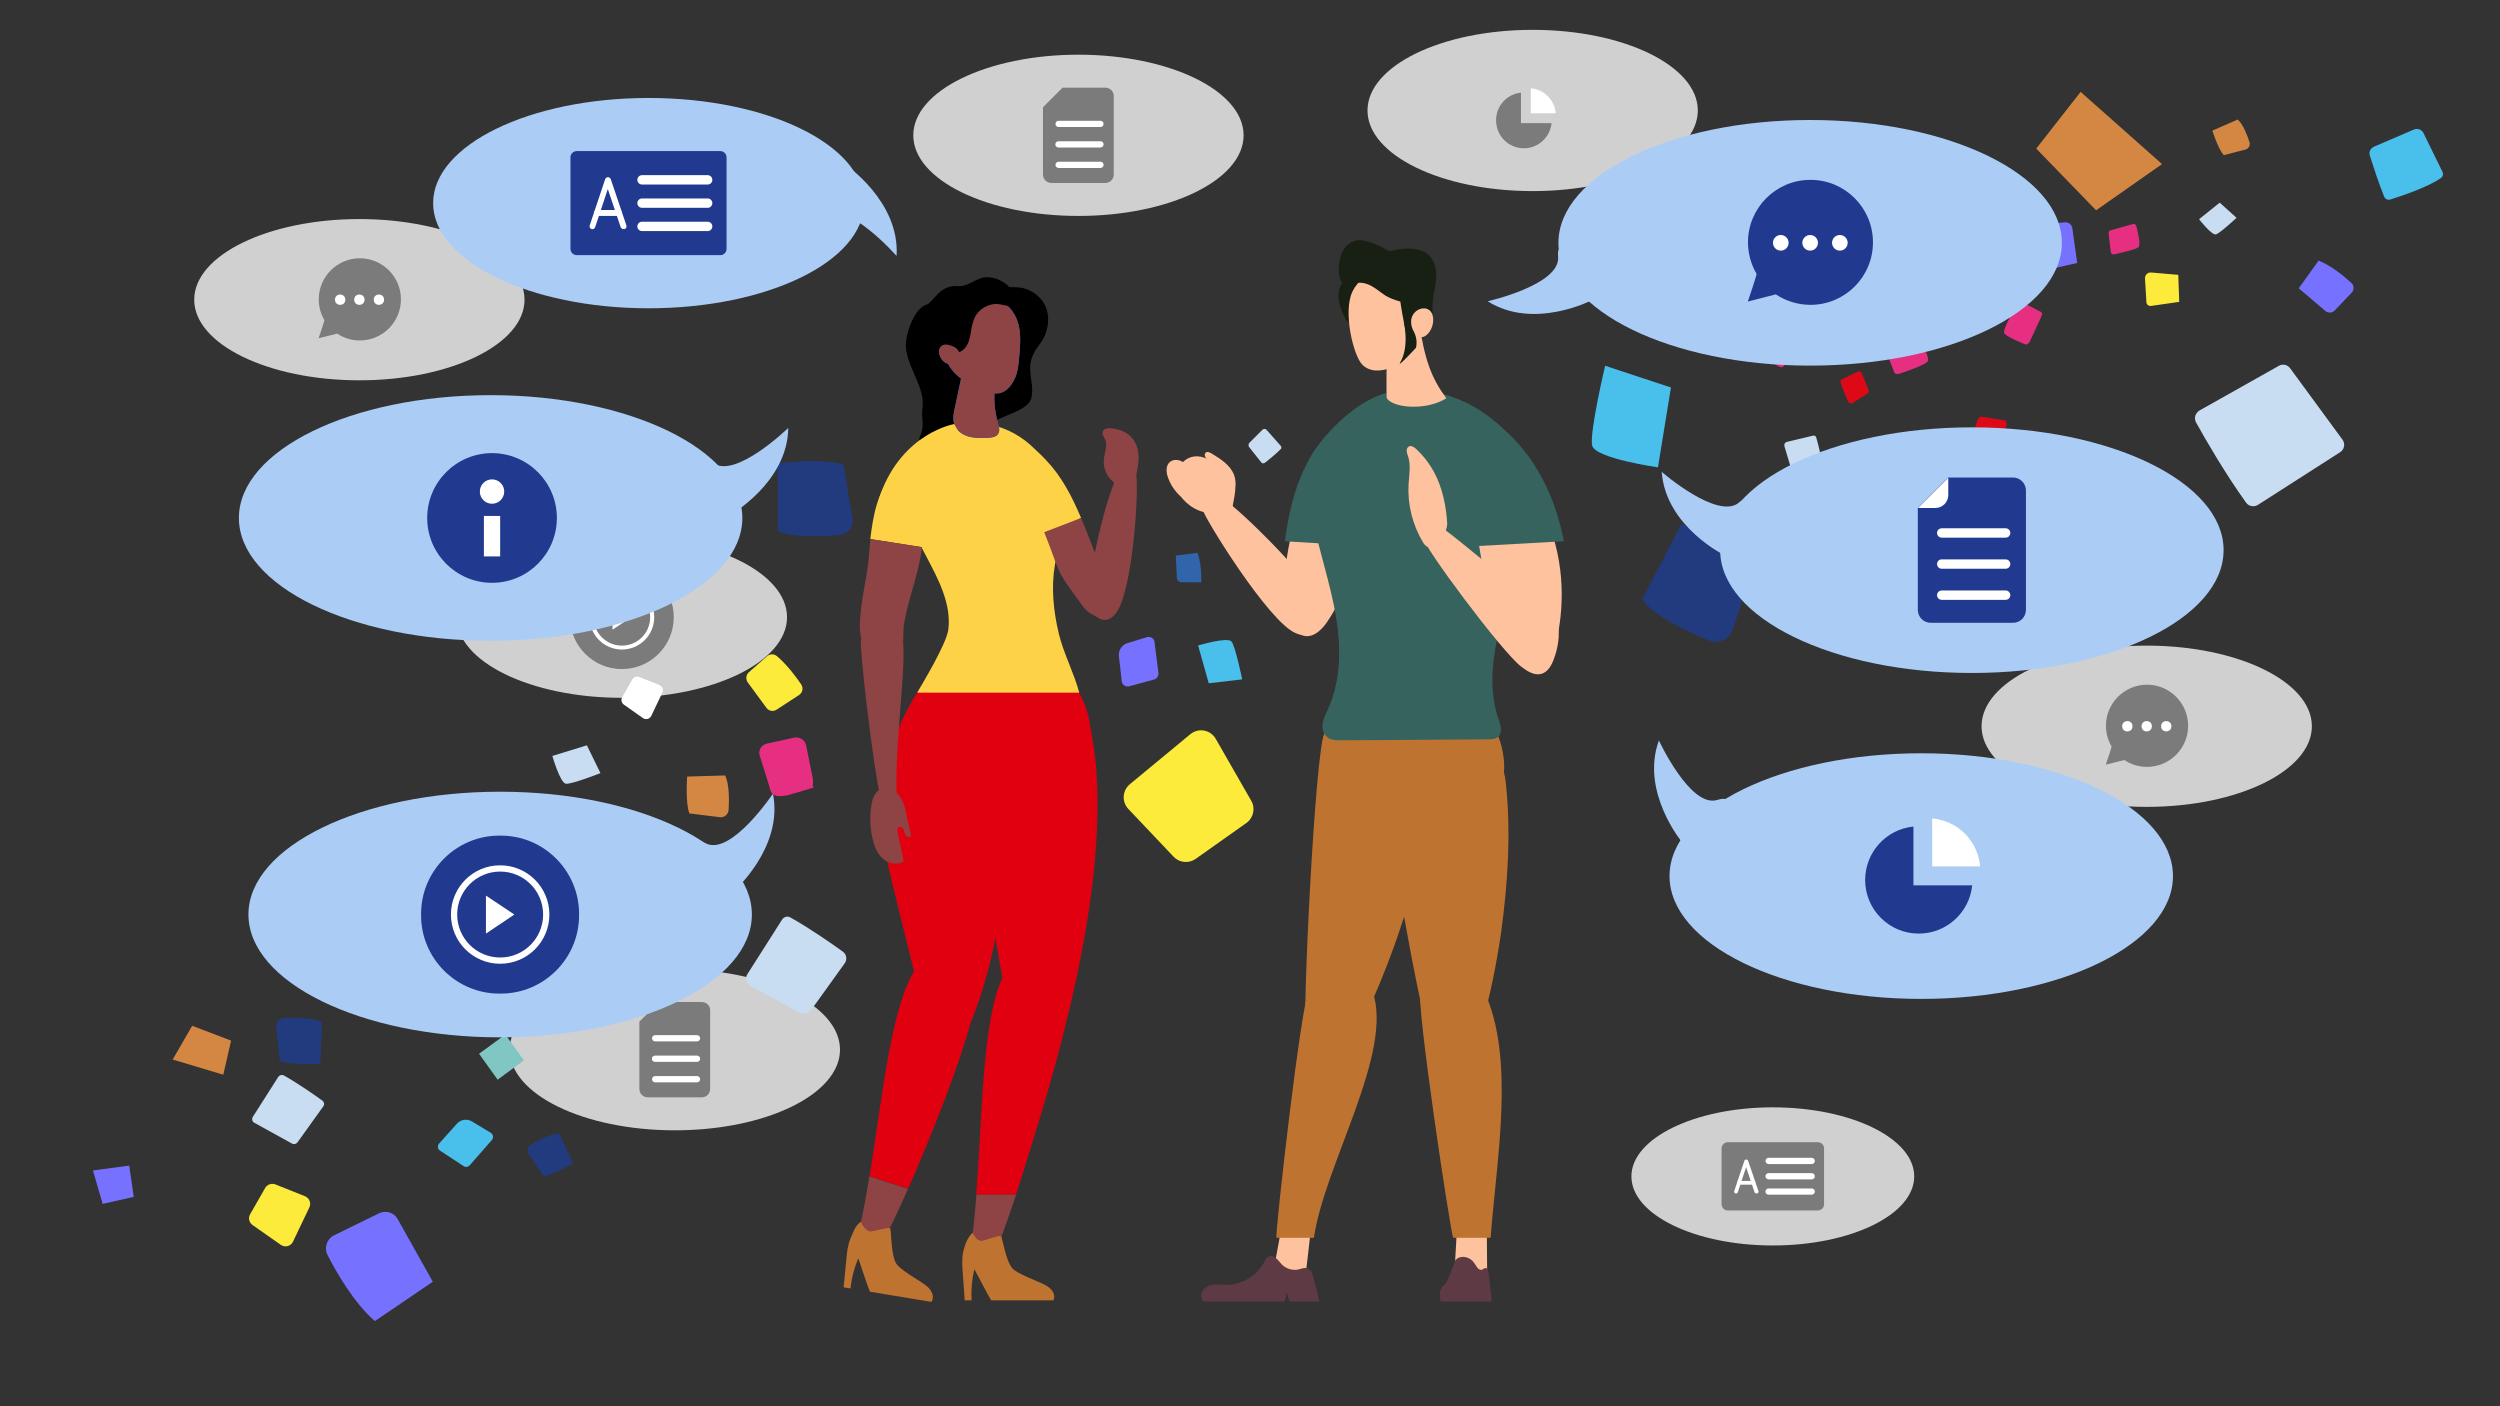 <svg version="1.1" id="Calque_1" xmlns="http://www.w3.org/2000/svg" xmlns:xlink="http://www.w3.org/1999/xlink" x="0px" y="0px"
	 viewBox="0 0 1600 900" style="enable-background:new 0 0 1600 900;" xml:space="preserve">
<rect x="0" y="0" width="1600" height="900" fill="#333333" stroke="none"/>
<style type="text/css">
	.svg-labase0{fill:#D0D0D0;}
	.svg-labase1{fill:#7B7B7B;}
	.svg-labase2{fill:#FFFFFF;}
	.svg-labase3{fill-rule:evenodd;clip-rule:evenodd;fill:#80C7C3;}
	.svg-labase4{fill-rule:evenodd;clip-rule:evenodd;fill:#223A7E;}
	.svg-labase5{fill:#49BFEC;}
	.svg-labase6{fill:#7672FF;}
	.svg-labase7{fill:#C8DCF2;}
	.svg-labase8{fill:#D48743;}
	.svg-labase9{fill:#FCEB3A;}
	.svg-labase10{fill-rule:evenodd;clip-rule:evenodd;fill:#49BFEC;}
	.svg-labase11{fill:#80C7C3;}
	.svg-labase12{fill:#DE0917;}
	.svg-labase13{fill:#3065AC;}
	.svg-labase14{fill:#E72F82;}
	.svg-labase15{fill-rule:evenodd;clip-rule:evenodd;fill:#E1000F;}
	.svg-labase16{fill-rule:evenodd;clip-rule:evenodd;fill:#BF7330;}
	.svg-labase17{fill:#FFC29E;}
	.svg-labase18{fill:#37635F;}
	.svg-labase19{fill-rule:evenodd;clip-rule:evenodd;fill:#18898D;}
	.svg-labase20{fill-rule:evenodd;clip-rule:evenodd;fill:#182014;}
	.svg-labase21{fill-rule:evenodd;clip-rule:evenodd;fill:#5E3A44;}
	.svg-labase22{fill:#ABCDF5;}
	.svg-labase23{fill:#8E4344;}
	.svg-labase24{fill:#FDD247;}
	.svg-labase25{fill-rule:evenodd;clip-rule:evenodd;}
	.svg-labase26{fill:#0067E2;}
	.svg-labase27{fill-rule:evenodd;clip-rule:evenodd;fill:#01015B;}
	.svg-labase28{fill:#213A8F;}
	.svg-labase29{fill:none;stroke:#FFFFFF;stroke-width:6;stroke-linecap:round;stroke-miterlimit:10;}
	.svg-labase30{fill:none;stroke:#FFFFFF;stroke-width:4;stroke-miterlimit:10;}
	.svg-labase31{fill-rule:evenodd;clip-rule:evenodd;fill:#FDD247;}
</style>
<g>
	<ellipse class="svg-labase0" cx="398" cy="395" rx="105.7" ry="51.6"/>
	<g>
		<circle class="svg-labase1" cx="398" cy="395" r="33.2"/>
	</g>
	<polygon class="svg-labase2" points="392,403 392,387.1 404,395 	"/>
	<path class="svg-labase2" d="M398,415.7c-11.4,0-20.7-9.3-20.7-20.7c0-11.4,9.3-20.7,20.7-20.7c11.4,0,20.7,9.3,20.7,20.7
		C418.7,406.5,409.4,415.7,398,415.7z M398,377c-10,0-18.1,8.1-18.1,18.1c0,10,8.1,18.1,18.1,18.1c10,0,18.1-8.1,18.1-18.1
		C416.1,385.1,408,377,398,377z"/>
</g>
<g>
	<ellipse class="svg-labase0" cx="980.9" cy="70.7" rx="105.7" ry="51.6"/>
	<g>
		<path class="svg-labase1" d="M973.4,59.3v19.5H993c-0.9,9-8.5,16.1-17.7,16.1c-9.9,0-17.8-8-17.8-17.8C957.4,67.8,964.4,60.2,973.4,59.3z"
			/>
		<path class="svg-labase2" d="M979.7,72.5v-16c8.5,0.7,15.2,7.5,16,16H979.7z"/>
	</g>
</g>
<g>
	<ellipse class="svg-labase0" cx="690.2" cy="86.6" rx="105.7" ry="51.6"/>
	<g>
		<path class="svg-labase1" d="M707.4,56.1h-27.2l-12.7,12.7v42.9c0,3,2.4,5.4,5.4,5.4h34.5c3,0,5.4-2.4,5.4-5.4V61.5
			C712.9,58.5,710.4,56.1,707.4,56.1z"/>
		<path class="svg-labase1" d="M674.8,68.8c3,0,5.4-2.4,5.4-5.4v-7.3l-12.7,12.7H674.8z"/>
	</g>
	<g>
		<g>
			<path class="svg-labase2" d="M704.3,107.5h-26.8c-1.1,0-2-0.9-2-2s0.9-2,2-2h26.8c1.1,0,2,0.9,2,2S705.4,107.5,704.3,107.5z"/>
			<path class="svg-labase2" d="M704.3,94.4h-26.9c-1.1,0-2-0.9-2-2s0.9-2,2-2h26.9c1.1,0,2,0.9,2,2S705.4,94.4,704.3,94.4z"/>
			<path class="svg-labase2" d="M704.3,81.3h-26.8c-1.1,0-2-0.9-2-2s0.9-2,2-2h26.8c1.1,0,2,0.9,2,2S705.4,81.3,704.3,81.3z"/>
		</g>
	</g>
</g>
<g>
	<ellipse class="svg-labase0" cx="431.9" cy="671.8" rx="105.7" ry="51.6"/>
	<g>
		<path class="svg-labase1" d="M449.2,641.3H422L409.2,654v42.9c0,3,2.4,5.4,5.4,5.4h34.5c3,0,5.4-2.4,5.4-5.4v-50.2
			C454.6,643.7,452.2,641.3,449.2,641.3z"/>
		<path class="svg-labase1" d="M416.5,654c3,0,5.4-2.4,5.4-5.4v-7.3L409.2,654H416.5z"/>
	</g>
	<g>
		<g>
			<path class="svg-labase2" d="M446.1,692.7h-26.8c-1.1,0-2-0.9-2-2s0.9-2,2-2h26.8c1.1,0,2,0.9,2,2S447.2,692.7,446.1,692.7z"/>
			<path class="svg-labase2" d="M446.1,679.6h-26.9c-1.1,0-2-0.9-2-2s0.9-2,2-2h26.9c1.1,0,2,0.9,2,2S447.2,679.6,446.1,679.6z"/>
			<path class="svg-labase2" d="M446.1,666.5h-26.8c-1.1,0-2-0.9-2-2s0.9-2,2-2h26.8c1.1,0,2,0.9,2,2S447.2,666.5,446.1,666.5z"/>
		</g>
	</g>
</g>
<g>
	<ellipse class="svg-labase0" cx="230" cy="191.8" rx="105.7" ry="51.6"/>
	<path class="svg-labase1" d="M203.9,216.5c0,0,3.9-11.4,3.7-11.7l-0.1-0.1c-2.3-4-3.5-8.5-3.5-13.1c0-14.5,11.8-26.3,26.3-26.3
		c14.5,0,26.3,11.8,26.3,26.3s-11.8,26.3-26.3,26.3c-5.4,0-10.4-1.6-14.5-4.4c0,0,0,0,0,0L203.9,216.5z"/>
	<circle class="svg-labase2" cx="242.5" cy="191.8" r="3.3"/>
	<circle class="svg-labase2" cx="230" cy="191.8" r="3.3"/>
	<circle class="svg-labase2" cx="217.7" cy="191.8" r="3.3"/>
</g>
<g>
	<ellipse class="svg-labase0" cx="1373.9" cy="464.8" rx="105.7" ry="51.6"/>
	<path class="svg-labase1" d="M1347.7,489.4c0,0,3.9-11.4,3.7-11.7l-0.1-0.1c-2.3-4-3.5-8.5-3.5-13.1c0-14.5,11.8-26.3,26.3-26.3
		c14.5,0,26.3,11.8,26.3,26.3c0,14.5-11.8,26.3-26.3,26.3c-5.4,0-10.4-1.6-14.5-4.4c0,0,0,0,0,0L1347.7,489.4z"/>
	<circle class="svg-labase2" cx="1386.4" cy="464.8" r="3.3"/>
	<circle class="svg-labase2" cx="1373.9" cy="464.8" r="3.3"/>
	<circle class="svg-labase2" cx="1361.5" cy="464.8" r="3.3"/>
</g>
<g>
	<ellipse class="svg-labase0" cx="1134.6" cy="752.9" rx="90.5" ry="44.2"/>
	<path class="svg-labase1" d="M1163.4,774.7h-57.6c-2.2,0-4-1.8-4-4V735c0-2.2,1.8-4,4-4h57.6c2.2,0,4,1.8,4,4v35.7
		C1167.4,772.9,1165.6,774.7,1163.4,774.7z"/>
	<g>
		<g>
			<path class="svg-labase2" d="M1124.1,763.8c-0.5,0-1-0.3-1.2-0.8l-5.4-16l-5.3,16c-0.2,0.6-0.9,1-1.5,0.8c-0.6-0.2-1-0.9-0.8-1.5
				l6.5-19.4c0.2-0.5,0.6-0.8,1.2-0.8c0,0,0,0,0,0c0.5,0,1,0.3,1.2,0.8l6.6,19.4c0.2,0.6-0.1,1.3-0.8,1.5
				C1124.3,763.8,1124.2,763.8,1124.1,763.8z"/>
			<path class="svg-labase2" d="M1122.2,758.2h-9.3c-0.7,0-1.2-0.5-1.2-1.2c0-0.7,0.5-1.2,1.2-1.2h9.3c0.7,0,1.2,0.5,1.2,1.2
				C1123.4,757.7,1122.9,758.2,1122.2,758.2z"/>
		</g>
		<g>
			<path class="svg-labase2" d="M1159.5,764.6h-27.6c-1.1,0-2-0.9-2-2s0.9-2,2-2h27.6c1.1,0,2,0.9,2,2S1160.6,764.6,1159.5,764.6z"/>
			<path class="svg-labase2" d="M1159.5,754.8h-27.6c-1.1,0-2-0.9-2-2s0.9-2,2-2h27.6c1.1,0,2,0.9,2,2S1160.6,754.8,1159.5,754.8z"/>
			<path class="svg-labase2" d="M1159.5,745h-27.6c-1.1,0-2-0.9-2-2s0.9-2,2-2h27.6c1.1,0,2,0.9,2,2S1160.6,745,1159.5,745z"/>
		</g>
	</g>
</g>
<g>
	<path class="svg-labase3" d="M268.2,639l1.2-34.2c0,0,22.1-1.6,32.7-0.9c0,0,2.3,26.9-1.6,38L268.2,639z"/>
	<path class="svg-labase4" d="M366.8,744.5c0,0-12.2,7.5-18.8,8.3l-9.6-14.1c-1.4-2.1-0.8-4.9,1.4-6.2c4.8-2.9,12.9-7.2,18.1-7L366.8,744.5z
		"/>
	<path class="svg-labase5" d="M1281.3,196.6l11.9-25.2c1-2.2,0.2-4.8-1.8-6c-5.6-3.4-16.6-9.8-24.4-13.5c-1.5-0.7-3.3-0.2-4.1,1.2
		c-3.6,5.9-12.5,21.4-15.1,31.7c-0.4,1.5,0.4,3.1,1.9,3.7l25.6,10.5C1277.6,199.9,1280.3,198.9,1281.3,196.6"/>
	<path class="svg-labase6" d="M717.9,435.9l-1.8-16c-0.4-3.7,1.9-7.2,5.5-8.3l12.4-3.8c2.3-0.7,4.7,0.8,4.9,3.2l2.5,19.7
		c0.2,1.9-1,3.7-2.8,4.2l-15.8,4.3C720.4,439.8,718.1,438.3,717.9,435.9"/>
	<g>
		<path class="svg-labase7" d="M1420.6,129.7l10.8,9.7c0,0-10.6,9.9-13.2,10.6c-2.6,0.8-10.8-9.7-10.8-9.7L1420.6,129.7z"/>
		<path class="svg-labase8" d="M1415.9,83.6c0,0,3.6,11.5,7.3,15.7l13.9-3.6c2-0.5,3.2-2.7,2.6-4.7c-1.5-4.5-4.2-11.7-7.6-14.5L1415.9,83.6z
			"/>
	</g>
	<path class="svg-labase7" d="M206.3,704.4c-4.4-3.2-14.7-10.5-24.6-16.1c-1.3-0.7-2.8-0.3-3.6,0.9l-16.3,25.6c-0.8,1.3-0.4,3.1,1,3.8
		l24.1,13.3c1.2,0.7,2.7,0.3,3.5-0.8l16.5-23C207.8,706.9,207.5,705.2,206.3,704.4"/>
	<path class="svg-labase9" d="M512.7,437.9c-3.2-4.7-9-12.5-15.5-18c-1.8-1.5-4.5-1.5-6.3,0.1l-11.6,10.2c-1.9,1.7-2.2,4.5-0.7,6.6
		l11.9,16.2c1.5,2.1,4.4,2.6,6.5,1.2l14.4-9.4C513.7,443.3,514.3,440.2,512.7,437.9"/>
	<path class="svg-labase7" d="M539.5,609.1c-6.7-4.8-20.4-14.5-33.6-21.9c-1.9-1.1-4.2-0.5-5.4,1.4l-22.2,34.9c-1.6,2.5-0.7,5.9,1.9,7.4
		l30.7,16.9c2.9,1.6,6.6,0.8,8.6-1.9l21.2-29.5C542.3,614,541.8,610.8,539.5,609.1"/>
	<path class="svg-labase10" d="M773.6,437.3l21.4-2.5c0,0-4.3-21-6.8-24.2c-2.5-3.2-21.4,2.5-21.4,2.5L773.6,437.3z"/>
	<polygon class="svg-labase11" points="323.4,662.1 335.3,678.6 318.5,691 306.6,674.4 	"/>
	<g>
		<path class="svg-labase12" d="M1178.5,243c-0.5,0.5-0.8,1.3-0.5,2c1.1,3.3,3.5,8.9,4.8,12c0.5,1.1,1.8,1.5,2.9,0.9l9.4-6
			c0.1-0.1,0.2-0.2,0.3-0.2c0.6-0.6,0.8-1.4,0.5-2.2l-4.4-10.6c-0.4-1.1-1.7-1.5-2.7-1l-9.8,4.8
			C1178.8,242.7,1178.6,242.9,1178.5,243"/>
	</g>
	<path class="svg-labase13" d="M768.8,372.7c0,0,0.6-11.4-2.5-18.9l-13.8,1.8l0.7,14.3c0.1,1.5,1.3,2.7,2.8,2.7L768.8,372.7z"/>
	<polygon class="svg-labase8" points="142.9,687.8 110.5,678.1 123,656.5 147.9,666 	"/>
	<polygon class="svg-labase6" points="65.7,770.5 85.6,766 82.7,746 59.5,749.1 	"/>
	<g>
		<path class="svg-labase7" d="M375.6,477l8.7,17.8c0,0-18.4,7.2-22.1,6.8c-3.7-0.4-8.7-17.8-8.7-17.8L375.6,477z"/>
		<path class="svg-labase8" d="M439.8,497c0,0-1.3,16.4,1.4,23.6l19.5,2.4c2.8,0.4,5.4-1.8,5.6-4.6c0.4-6.4,0.5-17-2.3-22.1L439.8,497z"/>
	</g>
	<path class="svg-labase6" d="M1504.8,181c-4.5-4.1-12.9-11.1-20.9-14.2l-12.7,17.7l17,14.5c1.8,1.5,4.4,1.4,6-0.3l10.8-11.3
		C1506.8,185.6,1506.7,182.7,1504.8,181"/>
	<path class="svg-labase14" d="M1306.6,202.3l-7.5,16.2c-0.6,1.4-2,2.3-2.9,1.9c-3.7-1.5-12.4-5.1-13.5-7.2c-1.1-2.1,5.4-13.6,8.3-18.5
		c0.7-1.3,2-1.9,2.8-1.5l12.5,6.5C1307,200.1,1307.1,201.2,1306.6,202.3"/>
	<path class="svg-labase9" d="M1394.1,175.9l0.6,17.3l-18.1,2.6c-1.5,0.2-2.8-0.9-2.9-2.4l-0.9-15.2c-0.1-2.2,1.7-4,3.9-3.8L1394.1,175.9z"
		/>
	<path class="svg-labase14" d="M490.8,475.9l17.6-3.8c3.4-0.7,6.8,1.5,7.5,4.9l4.3,21.3c0.6,3.2-1.2,6.3,1.6,5.4l-15,4.5
		c-9.2,2.8-12.7,0.9-13.7-2.4c-1.5-5.1-3.9-12.9-6.8-21.9C485,480.4,487.2,476.7,490.8,475.9"/>
	<path class="svg-labase2" d="M423.9,443.3l-7.1,14.9c-1,2-3.5,2.6-5.3,1.4l-12.3-8.7c-1.5-1.1-1.9-3.1-1-4.7l6.5-11.4
		c0.9-1.5,2.8-2.2,4.4-1.5l12.9,5.1C423.9,439.2,424.8,441.4,423.9,443.3"/>
	<path class="svg-labase9" d="M198,772.7l-10.5,22c-1.4,2.9-5.1,3.9-7.8,2L161.6,784c-2.2-1.6-2.9-4.6-1.5-6.9l9.6-16.8
		c1.3-2.3,4.1-3.2,6.5-2.3l19,7.6C198,766.7,199.3,770,198,772.7"/>
	<path class="svg-labase5" d="M281,731.9l11.4-12.7c2.5-2.8,6.6-3.4,9.8-1.4l11.9,7.2c1.6,1,1.9,3.2,0.7,4.6l-14.2,16.2
		c-1,1.1-2.7,1.4-3.9,0.5l-15.1-9.9C280,735.4,279.8,733.2,281,731.9"/>
	<path class="svg-labase4" d="M205,680.7c0,0-18.1,1.3-25.9-1.7l-2.4-21.4c-0.4-3.1,2-5.9,5.1-6.1c7-0.4,18.7-0.4,24.3,2.8L205,680.7z"/>
	<path class="svg-labase7" d="M1166.1,296.3c-0.6-3.4-1.9-10.3-3.7-16.3c-0.3-0.9-1.1-1.4-2-1.2l-16.8,4c-1.2,0.3-1.9,1.5-1.6,2.7l4.2,14
		c0.4,1.3,1.7,2.2,3.1,1.9l14.9-2.7C1165.6,298.6,1166.3,297.5,1166.1,296.3"/>
	<path class="svg-labase7" d="M809.5,296.2c2.2-1.7,6.6-5.2,10.2-8.8c0.5-0.5,0.5-1.3,0.1-1.9l-9.2-10.4c-0.7-0.8-1.8-0.8-2.6-0.1l-8.3,8.3
		c-0.8,0.8-0.9,2.1-0.2,2.9l7.6,9.6C807.6,296.6,808.7,296.8,809.5,296.2"/>
	<path class="svg-labase14" d="M1349.5,149.3l1.4,12c0.1,1,1.1,1.7,2.1,1.5c4.1-0.9,13.7-3.1,15.5-4.5c1.8-1.4-0.3-10-1.3-13.7
		c-0.3-0.9-1.2-1.5-2.1-1.2l-14.3,4C1350,147.6,1349.4,148.4,1349.5,149.3"/>
	<path class="svg-labase5" d="M1544.9,82.9l-25.6,11c-2.2,1-3.4,3.4-2.6,5.7c2,6.3,5.9,18.4,9.2,26.3c0.6,1.5,2.3,2.3,3.9,1.8
		c6.6-2.1,23.6-7.7,32.3-13.7c1.3-0.9,1.8-2.6,1.1-4L1551,85.1C1549.9,82.9,1547.2,81.9,1544.9,82.9"/>
	<g>
		<path class="svg-labase7" d="M1208.9,190.2l-1.6-14.4c0,0,14.5-0.4,17,0.8c2.5,1.2,1.6,14.4,1.6,14.4L1208.9,190.2z"/>
		<path class="svg-labase8" d="M1181.8,227.8c0,0,5-11,5-16.6l-12.8-6.5c-1.9-1-4.2-0.1-5,1.8c-1.9,4.3-4.6,11.6-3.9,15.9L1181.8,227.8z"/>
	</g>
	<g>
		<path class="svg-labase12" d="M1276.6,288.7c0.9,0,1.8-0.6,2.2-1.5c1.7-4,4.1-11.2,5.4-15.1c0.5-1.4-0.5-3-2-3.2l-13.7-2.2
			c-0.2,0-0.3,0-0.5,0c-1,0-1.9,0.7-2.2,1.7l-4.6,13.5c-0.5,1.3,0.3,2.8,1.7,3.2l13,3.6C1276.1,288.7,1276.3,288.7,1276.6,288.7"/>
	</g>
	<path class="svg-labase6" d="M1302,148.6c0.6,6.1,2.2,16.8,6.2,24.5l21.2-4.8l-3.1-22.2c-0.3-2.3-2.4-4-4.7-3.8l-15.5,1.3
		C1303.6,143.9,1301.8,146.1,1302,148.6"/>
	<path class="svg-labase14" d="M1208.9,223.2l16.4-7.2c1.4-0.6,3-0.4,3.4,0.5c1.8,3.6,5.8,12.1,5.3,14.3c-0.5,2.3-13,6.6-18.5,8.4
		c-1.4,0.4-2.8,0.1-3.1-0.7l-5-13.1C1207.1,224.6,1207.8,223.7,1208.9,223.2"/>
	<path class="svg-labase9" d="M1125.9,184.8l11-13.4l15.2,10.1c1.3,0.8,1.5,2.5,0.6,3.7l-9.4,12c-1.4,1.7-4,1.9-5.5,0.3L1125.9,184.8z"/>
	<path class="svg-labase7" d="M1234.5,187.6c-1.8,2.9-5.4,8.9-8.1,14.6c-0.4,0.8-0.1,1.8,0.7,2.2l15.2,8.2c1.1,0.6,2.5,0.1,3-1l6.1-13.3
		c0.6-1.3,0.1-2.8-1.1-3.5l-12.9-7.9C1236.5,186.2,1235.1,186.6,1234.5,187.6"/>
	<path class="svg-labase14" d="M1141.6,234.3l6.9-9.9c0.6-0.8,0.3-2-0.6-2.5c-3.7-2.1-12.3-6.8-14.6-6.9c-2.3-0.1-6.4,7.7-8.1,11.1
		c-0.4,0.9-0.1,1.9,0.8,2.3l13.4,6.5C1140.2,235.2,1141.1,235,1141.6,234.3"/>
</g>
<path class="svg-labase4" d="M497.6,296.5c0,0,29.3-3.5,42.3,0.8l5.7,34.7c0.8,5.1-2.8,9.8-7.9,10.3c-11.4,1.2-30.4,2.2-39.8-2.6
	L497.6,296.5z"/>
<path class="svg-labase7" d="M1405.5,270.4c5.4,9.8,18.4,32.4,32,51.3c1.7,2.4,5.1,3,7.6,1.4l52.6-33.7c2.7-1.7,3.4-5.4,1.5-8l-33.5-45.7
	c-1.7-2.3-4.8-3-7.2-1.6l-50.8,28.6C1404.9,264.4,1404,267.8,1405.5,270.4"/>
<path class="svg-labase10" d="M1069.4,248l-42.1-13.9c0,0-10.2,42.9-8.3,51.1c2,8.2,42.1,13.9,42.1,13.9L1069.4,248z"/>
<polygon class="svg-labase8" points="1331.6,58.8 1383.7,105 1341.5,134.6 1303.2,95.1 "/>
<path class="svg-labase6" d="M209.6,803.2c5.7,11.1,16.9,30.6,30.3,42.3l37.1-25.2l-22.5-40.1c-2.3-4.2-7.6-5.8-11.9-3.7l-28.8,14.1
	C209.1,792.9,207.3,798.6,209.6,803.2"/>
<path class="svg-labase9" d="M723.1,501.9l38.7-32c5.2-4.3,12.9-2.9,16.3,3l22.7,39.6c2.8,4.8,1.4,11-3.1,14.2l-32.5,23
	c-4.4,3.1-10.4,2.5-14.1-1.4l-29-30.6C717.8,513.1,718.3,505.9,723.1,501.9"/>
<path class="svg-labase4" d="M1076.1,335.2c0,0,34.8,13.3,46.8,25.7l-14,42.2c-2.1,6.2-8.9,9.3-14.9,6.9c-13.5-5.4-35.2-15.4-43-26.3
	L1076.1,335.2z"/>
<g>
	<path class="svg-labase15" d="M642.7,519.4c-13-0.4-108.8,8-55.7-76.1c7.4-11.7,26.1-13,39.9-14.7c18.6-2.3,54.9-2.2,63.8,14.7
		C718.6,496,657.1,519.8,642.7,519.4z"/>
	<g>
		<path class="svg-labase16" d="M872.2,653.8c-3.5,7.4-8.3,15.8-15.2,17.8c-4.8,1.4-18.3-7.7-21.1-11.3s5.7-179.9,11.7-190.7
			c8.1-14.4,72.3,5.5,70.1,30.5c-2.8,31.9-11.9,65.9-22.7,97.6C888.5,616.6,880.9,635.4,872.2,653.8z"/>
		<path class="svg-labase17" d="M951.8,817.4c-7,1-14.3,0.5-21-1.7c0.5-8.3,0.9-16.5,1.4-24.8c0.1-1,0.1-2.1,0.7-3c0.8-1.3,2.5-1.8,4-2.1
			c5.7-1,14.5-1.3,14.7,5.9C951.7,800.3,951.7,808.9,951.8,817.4z"/>
		<path class="svg-labase17" d="M835.4,817.4c-7.2,1-14.3,0.5-20.8-1.7c1.5-8.3,3.1-16.5,4.6-24.8c0.2-1,0.4-2.1,1.1-3
			c1-1.3,2.7-1.8,4.2-2.1c5.9-1,14.6-1.3,13.9,5.9C837.5,800.3,836.4,808.9,835.4,817.4z"/>
		<path class="svg-labase16" d="M837.8,633.5c9.2-14.6,31.2-24.7,40.5,0.7c14.2,38.8-30.7,111.2-37.4,158h-24
			C816.2,787.7,832.7,641.6,837.8,633.5z"/>
		<path class="svg-labase16" d="M954.1,512.5c-5.9,4.6-13.6,5.3-20.8,5.3c-59.7,0-94.3-19.4-86-46.9c8.5-28.2,62-23.6,89.9-14.6
			c6,2,14.8,3.9,18.9,9.5C961.9,474.1,968.3,501.3,954.1,512.5z"/>
		<path class="svg-labase17" d="M872.4,319.3c-1.9,27.5-7.3,55.6-22.8,78.4c-3.3,4.9-8.2,10-14.1,9.4c-3.4-0.4-6.4-2.7-8.3-5.7
			c-1.9-2.9-2.7-6.4-3.4-9.8c-5-26.8,3.2-54.2,11.3-80.2c3.4-10.7,7.8-29.7,18.7-35.5c11.4-6,17.1,12.6,18.1,20.2
			C873.1,303.7,872.9,311.6,872.4,319.3z"/>
		<path class="svg-labase18" d="M873.7,280.3c-0.5-4.5-1.7-9.9-6-11.9c-4.4-2.1-9.2,1-12.7,4.1c-21,18.8-28.9,45.4-32.7,73.9l50.3,3.1
			C875.9,326.7,876.3,303.4,873.7,280.3z"/>
		<path class="svg-labase16" d="M949,653.8c-2,7.4-5.1,15.8-11.6,17.8c-4.5,1.4-19.9-7.7-23.3-11.3c-3.4-3.7-31.2-151.6-27.3-162.3
			c5.2-14.4,18.3-23.7,31.8-25.9c19.6-3.1,42.1,3,45,27.9c3.6,31.9,1.4,65.9-3,97.6C957.8,616.6,954,635.4,949,653.8z"/>
		<path class="svg-labase17" d="M786.2,321.8c-3.3-2.4-7.4-4.9-11.3-3.5c-3.3,1.2-5,4.9-4.9,8.4s41.8,71.5,59.4,78.6
			c8.9,3.6,15.8-1.4,19.4-9.1C853.8,385.3,798.3,330.5,786.2,321.8z"/>
		<path class="svg-labase16" d="M909.1,633.5c5.7-14.6,28.1-26.2,40.7,0.7c20.2,43.3,7.9,108,4.2,158h-24C928.2,787.7,906,641.6,909.1,633.5
			z"/>
		<path class="svg-labase18" d="M840.7,289.3c-6.1,9-3.9,21.8-2.4,32.2c3.2,22.3,10.9,43.9,15.4,66c4.5,22.1,5.6,45.5-3.8,66.4
			c-1.5,3.3-3.2,6.5-3.5,10c-0.3,3.5,1.2,7.4,4.8,9c2.1,0.9,4.5,0.9,6.8,0.9c31.4-0.2,62.8-0.4,94.1-0.6c2.1,0,4.3-0.1,6-1.1
			c3.8-2.3,2.5-7.5,1.1-11.4c-9.1-26.1-1.3-54.3,6.9-80.6c8.1-26.2,18.2-58.5,13.6-85.8c-11.1-13.5-33.7-44.9-78.6-44.9
			C869.7,249.4,846.2,281.2,840.7,289.3z"/>
		<path class="svg-labase17" d="M995.4,348.3c-6.3-24-19.7-46.1-38.2-62.8c-3.3-3-7.8-6-11.9-4.2c-2.2,1-3.7,3.2-4.4,5.5
			c-0.7,2.3-0.6,4.8-0.5,7.3c1.1,28.4,6.3,56.5,11.4,84.5c1.6,8.6,3.2,17.3,6.9,25.2c3.7,7.9,9.8,15.1,18,18.2
			c4.3,1.6,11.3,2.6,15.2-0.5c3.2-2.5,3.7-8.8,4.5-12.4c2.8-12.7,3.7-25.9,2.7-38.9C998.5,362.8,997.3,355.5,995.4,348.3z"/>
		<path class="svg-labase19" d="M1002.6,357.3c0,0.2,0.1,0.4,0.1,0.5C1002.6,357.7,1002.6,357.5,1002.6,357.3z"/>
		<path class="svg-labase18" d="M939.6,280.3c0.2-4.5,1.1-9.9,5.2-11.9c4.3-2.1,12.3,1.9,16,5c22.2,18.8,34.5,44.5,40.1,73l-55.9,3.1
			C940.3,326.7,938.4,303.4,939.6,280.3z"/>
		<path class="svg-labase17" d="M920.2,336c-4.4-0.4-8.4,3.5-9.4,7.9c-1,4.3,50.3,73.2,62.7,82.7c3.8,2.9,8.3,5.9,12.9,4.7
			c4.1-1.1,6.5-5.3,8-9.3c2.5-6.7,4.1-15.1,2.7-22.2c-1-4.9-5.4-6.4-9-9.2C974.9,380.2,923,336.3,920.2,336z"/>
		<path class="svg-labase17" d="M906.3,287.3c-1.3-1.2-3.2-2.4-4.7-1.5c-1,0.6-1.4,1.8-1.3,3c0.1,1.1,0.5,2.2,0.9,3.3
			c1.8,5.6,0.7,11.6,0.3,17.5c-0.8,13.1,2.5,26.4,9.3,37.6c5.8,9.6,15.8-5.8,15.4-12.5c-0.7-11-3.1-22.8-8.4-32.5
			C914.8,296.6,910.9,291.6,906.3,287.3z"/>
		<g>
			<path class="svg-labase20" d="M861.7,205c1.5,2.5,3.4,1.8,3.3-1.1c-0.3-9.2-0.6-10.7,3.5-19c2.3-4.6,3-4.9,0.9-6.5
				C862.6,173.3,849.4,184.2,861.7,205z"/>
			<path class="svg-labase17" d="M888.6,217.9c3.1-13.6,13.3-16.7,19.3-13.5c3.8,25.4,7.7,36.7,17.7,50.5c-12.4,7.9-33.5,6.5-38.1,0
				C887.3,253,887,225,888.6,217.9z"/>
			<path class="svg-labase17" d="M900.9,181.7c-9.4-11.6-28.4-9.5-35.3,4.8c-6.3,13.1,0.6,40.9,6.1,46.7c9.5,10.1,29.8-1.5,32.6-9
				C908.3,213.1,908.8,191.5,900.9,181.7z"/>
			<path class="svg-labase20" d="M895.5,185.6c-0.6,2.1,4.5,30.7,5.3,30.4c2.8-1.2,6.4-9.2,11.7-8.9c1.7,0.1,4,1.2,4.1-2.2
				c0.4-21.4,1.3-20.3-2.6-22.3C905.5,178.2,896.6,181.7,895.5,185.6z"/>
			<path class="svg-labase20" d="M915.1,184.5c-11.9-17.7-37.1-32.3-46.6-30.7c-14.1,2.4-13.1,25-9.1,27.7c1.8,1.2,4.2,0.4,6.3-0.1
				c10.1-2.4,15.6,4.5,21.2,7.9C896.9,195.3,925.3,199.6,915.1,184.5z"/>
			<path class="svg-labase17" d="M917.2,203.5c0.3,3.4-0.7,6.9-2.9,9.6c-6.2,7.6-12.4-2.7-11-9.1C905,196.3,916.3,194.2,917.2,203.5z"/>
		</g>
		<path class="svg-labase21" d="M768.7,829.6c-0.3-3.4,3-6.3,6.3-7.1s6.9-0.2,10.3-0.2c9.8-0.1,19.4-6,23.9-14.8c0.6-1.2,1.2-2.5,2.4-3.2
			c1.6-0.9,3.6-0.2,5,0.9c1.4,1.1,2.4,2.7,3.7,4c2.3,2.3,5.5,3.6,8.8,3.5c2.7,0,5.7-2.1,8.3-0.7c2.3,1.2,2.9,4.4,3.5,6.6
			c1,3.9,1.9,7.8,2.9,11.7c0.2,0.9,0.4,1.8,0.5,2.7h-18.8c-0.9-1.2-1.6-4.8-2-6.3c-0.1,1.5-0.7,5.1-1.6,6.3h-51.6
			C769.5,832,768.9,830.9,768.7,829.6z"/>
		<path class="svg-labase21" d="M921.4,829.6c-0.1-3.4,1.3-6.3,2.8-7.1c1.5-0.8,3.8-6.6,6.8-15c1.4-3.9,9.2-4.9,13.1,1.7
			c1.3,2.2,2.4,3.6,3.9,3.5c1.2,0,2.5-2.1,3.7-0.7c1,1.2,1.3,4.4,1.5,6.6c0.4,3.9,0.8,7.8,1.3,11.7c0.1,0.9,0.2,1.8,0.2,2.7h-32.5
			C921.7,832,921.4,830.9,921.4,829.6z"/>
		<path class="svg-labase17" d="M777.4,296.9c-4.1-3.6-9.7-5.9-14.9-4.4c-4.9,1.4-8.5,5.8-9.5,10.8c-1,4.9,0.3,10.2,2.9,14.5
			c2.6,4.3,12.7,12.8,23.5,9.9c6.6-1.8,7.7-6.3,7.2-12.4C785.9,308.5,782.5,301.4,777.4,296.9z"/>
		<path class="svg-labase17" d="M773.5,309.6l17.2,1.6c-0.1,4.6-1.2,9.5-1.9,13.3c-0.9,4.7-18.2,6-18.8,2.3
			C769.5,323.4,771.9,314.8,773.5,309.6z"/>
		<path class="svg-labase17" d="M786.1,311.6c-4.2-5.1-9.9-13.4-12.5-16.5c-0.7-0.8-1.6-1.5-2.1-2.4c-0.6-0.9-0.7-2.2,0.1-3
			c1-0.9,2.6-0.2,3.8,0.5c5.7,3.5,11.8,7.3,14.3,13.5c0.9,2.2,1.1,4.7,1.1,7.4C790.7,311.1,785.9,312.3,786.1,311.6z"/>
		<path class="svg-labase17" d="M766.3,316c0.5,1.1,1,2.2,1.2,3.3c0.2,1.2-0.2,2.5-1.2,3.2c-1.3,0.9-3,0.3-4.4-0.4
			c-6.7-3.4-11.9-9.4-14.4-16.5c-1.2-3.4-1.5-7.6,1.2-9.9c2.4-2.1,6.4-1.6,8.9,0.4C764.7,301.4,763.3,308.7,766.3,316z"/>
	</g>
	<ellipse class="svg-labase22" cx="314" cy="331.5" rx="161.1" ry="78.6"/>
	<ellipse class="svg-labase22" cx="415.1" cy="130" rx="137.9" ry="67.3"/>
	<path class="svg-labase15" d="M641.5,625.9c-3.1-17.4-6.1-34.8-9.2-52.1c-3.3-18.7-6.6-37.6-4.9-57c1.7-19.4,3.9-44.7,17.9-56.9
		c18-15.5,46.6-21.3,52.3,4.8c20.2,91.9-28.7,239.2-38.7,272.4c-2.8,9.2-5.7,18.3-8.7,27.5h-25.4
		C628.8,713.1,628.6,653.6,641.5,625.9z"/>
	<path class="svg-labase23" d="M624.9,764.6h25.4c-3.5,10.7-7.3,21.3-11.2,31.9c-1.4,3.7-3.3,7.9-7.1,9c-4.8,1.4-11.3-2.8-10.6-7.8
		C622.9,787.4,624,776.2,624.9,764.6z"/>
	<path class="svg-labase15" d="M623.8,648c-3.1,8.4-8.1,17.9-16.1,18.1c-4.8,0.2-9.3-3.4-12.1-8c-2.8-4.5-4.1-10-5.4-15.3
		c-5.7-23-11.4-46.1-17.1-69.1c-4.6-18.7-9.3-37.6-9-57c0.3-19.4,6.2-39.6,19.4-51.7c16.9-15.5,47.6-13.6,53.6,12.8
		c8,35,7.6,74,2.3,109.4C636.2,608.1,631,628.5,623.8,648z"/>
	<path class="svg-labase15" d="M586.5,619.4c15.8-22.6,45.6-8.4,39,19.1c-8,33.2-20.8,66-33.7,97.5c-3.4,8.3-7,16.6-10.6,24.8l-24.7-8
		C564.9,701.3,570.4,642.5,586.5,619.4z"/>
	<path class="svg-labase23" d="M556.4,752.9l24.7,8c-4.6,10.5-9.5,20.9-14.5,31.2c-1.7,3.5-4,7.4-7.8,7.9c-4.9,0.6-10.9-4.7-9.7-9.5
		C551.9,778.8,554.3,766.1,556.4,752.9z"/>
	<path class="svg-labase16" d="M541.7,805.6c0.4-4.5,0.9-9,2.7-13.2c1.8-4,3-8.3,6.7-10.5c0.5,2.3,3.3,5.7,5.5,6.2c1.8,0.4,11.4-2.9,13-2
		c1.1,0.6,0.2,19.3,5,23.9c4.8,4.6,10.8,7.7,16.2,11.4c1.9,1.3,3.8,2.7,5,4.7c1.2,2,1.7,4.5,0.6,6.6c-0.1,0.2-0.2,0.3-0.4,0.5
		l-39.2-6.5c-0.7-1.5-1.2-3.1-1.8-4.6c-1.9-5.6-3.8-11.2-5.7-16.8c-2.6,6.1-4.3,12.7-5,19.3l-4.4-0.7
		C540.5,817.7,541.1,811.6,541.7,805.6z"/>
	<path class="svg-labase24" d="M657.9,333.3c-3.9-13.7-6.9-29.3-2.4-43.3c1.4-4.4,1.7-5.1,5.6-2.9c3.1,1.7,5.9,4.8,8.3,7.3
		c4.9,5.1,9.1,10.9,12.7,17.1c3.8,6.4,6.9,13.2,9.8,20l-29.7,15.3C660.6,342.3,659.2,337.8,657.9,333.3z"/>
	<path class="svg-labase23" d="M727,302.2c-0.6-2.7-1.8-5.9-4.5-6.2c-2.6-0.3-4.5,2.3-5.7,4.6c-10.6,19.4-24.1,82.2-18.4,90.3
		c5.3,7.6,11.8,8,16.7,0.2C725.1,375.4,729.2,313,727,302.2z"/>
	<path class="svg-labase23" d="M728.6,295.7c0.6-5.8-0.7-12.2-4.9-16.3c-3.3-3.3-8.1-4.9-12.8-5.3c-2-0.2-4.6,0.2-5.2,2.1
		c-0.6,1.7,0.9,3.4,1.6,5.1c1.7,3.8-0.3,8.1-0.8,12.2c-0.5,4.6,0.9,9.3,3.9,12.9c2.4,2.8,9,7.8,12.8,5.3
		C726.7,309.4,728.2,299.6,728.6,295.7z"/>
	<path class="svg-labase24" d="M607,402.5c3.4-32.5-31.4-59.7-28.2-92.2c2.2-22.2,24.1-39.7,46.4-39.4c22.3,0.3,42.7,16.5,50.7,37.3
		c3.8,9.9,5,20.7,3.7,31.2c-0.9,7.3-3.1,14.4-4.4,21.7c-2.6,14.9-1,30.1,2.5,44.7c3.1,12.7,9.7,24.9,13,37.5H587
		C590,438,606,411.9,607,402.5z"/>
	<path class="svg-labase16" d="M616.1,813.9c-0.3-4.5-0.6-9.1,0.5-13.4c1.1-4.3,2.6-8.6,5.9-11.5c0.9,2.1,3.1,5.1,5.4,5.2
		c1.8,0.1,10.9-3.8,12.6-3.1c1.2,0.5,3.2,18.1,8.7,21.8c5.5,3.7,11.9,5.8,17.9,8.6c2.1,1,4.2,2.1,5.7,3.8c1.5,1.7,2.4,4.2,1.6,6.4
		c-0.1,0.2-0.2,0.4-0.3,0.5h-39.7c-0.9-1.4-1.7-2.8-2.5-4.3c-2.8-5.2-5.6-10.4-8.3-15.6c-1.6,6.5-2.2,13.2-1.8,19.9h-4.4
		C617,826,616.6,820,616.1,813.9z"/>
	<path class="svg-labase24" d="M561.2,322.7c3.3-10.7,9.2-20.9,18.3-27.4c2.2-1.6,5.1-3,7.7-1.9c2.4,1,3.4,3.8,4,6.3
		c4.1,16.5,1.8,33.7-1.1,50.5l-33.1-5.2C557.9,337.4,559,329.9,561.2,322.7z"/>
	<path class="svg-labase23" d="M556.1,355.8c0.3-3.6,0.6-7.2,1-10.8l33.1,5.2c-0.3,1.6-0.6,3.2-0.8,4.8c-3,16.8-7.8,27.4-10.8,44.2
		c-1.1,6.3,0.9,20.1-4.8,24.2c-4.1,2.9-10,3.6-14.4,0.8c-3.7-2.5-7.7-13-8.6-17.4c-0.8-4.4-0.5-8.9-0.1-13.4
		C551.9,378.8,554.9,370.4,556.1,355.8z"/>
	<path class="svg-labase23" d="M573.8,506.4c0.1,3.9,0.2,13.1-3.7,13.4c-3,0.2-6.2-7.3-6.8-10.2c-4.7-20.5-13.4-95.4-12.3-100.2
		c1.9-7.9,21-13.9,25.8-3.6C581.7,416.3,572.8,470.9,573.8,506.4z"/>
	<path class="svg-labase23" d="M579.1,516.9c1.3,6,2.6,12,4,18c-0.5,1.2-2.5,0.9-3.3-0.1c-0.8-1.1-0.9-2.5-1.4-3.7c-0.5-1.2-1.9-2.4-3.1-1.7
		c-1.2,0.6-1.1,2.3-0.8,3.6c1.3,6.1,2.6,12.1,3.9,18.2c-4,2.8-9.8,1.5-13.5-1.7c-3.6-3.3-5.4-8.1-6.5-12.9
		c-1.5-6.6-1.8-13.5-0.9-20.2c0.5-3.9,1.6-8,4.6-10.5C570,499.4,577.7,510.6,579.1,516.9z"/>
	<path class="svg-labase25" d="M630.2,277.1c2.1-11.5,27.5-11.4,30-22.9c1.4-6.3-1.1-12.8-0.9-19.2c0.2-6.3,3.1-10.9,6.8-15.7
		c2.7-3.6,4.4-8.9,4.7-13.4c0.2-3.5-0.4-7.1-1.9-10.3c-3.2-6.6-10.2-11.3-17.5-11.7c-7.4-0.4-15.5-0.5-19.4,5.7
		c-2,3.2-15.4,10.3-20.1,11.9c-7.1,2.3-11.8,15-12.9,22.4c-2.3,15,12.3,28.6,10.4,43.7"/>
	<path class="svg-labase25" d="M641.2,247.7c1.4-6.3-1.1-12.8-0.9-19.2c0.2-6.3,3.1-10.9,6.8-15.7c2.7-3.6,4.4-8.9,4.7-13.4
		c0.2-3.5-0.4-7.1-1.9-10.3c-3.2-6.6-10.2-11.3-17.5-11.7c-7.4-0.4-12.1,6.3-19.4,5.7c-11.9-0.9-15.4,10.3-20.1,11.9
		c-7.1,2.3-11.8,15-12.9,22.4c-2.3,15,12.3,28.6,10.4,43.7c-0.8,6.9,0.7,7.9-0.2,13.7c-1,6.8-9.6,13,20.6-3.3"/>
	<path class="svg-labase26" d="M637.1,245.6c-1.3,8.2-0.8,16.7,1.5,24.7c0.7,2.5,1.6,5.3,0.1,7.5c-1.4,2-4.2,2.3-6.7,2.4
		c-4.1,0.1-8.3,0.3-12.3-0.9c-4-1.2-7.7-3.9-9-7.8c-1.1-3.2-0.4-6.8,0.3-10.1c1.4-6.4,2.7-12.8,4.1-19.2c0.4-1.9,0.8-3.8,2.1-5.3
		c2.1-2.4,6.1-2.4,8.9-0.9c2.8,1.5,4.9,4.1,6.8,6.7L637.1,245.6z"/>
	<path class="svg-labase26" d="M649.2,242.8c2.1-4.1,2.6-8.8,3-13.4c0.6-6.3,1.2-12.7,0.2-19s-4.1-12.4-9.3-16c-6.3-4.3-14.8-4.2-22.1-1.7
		c-6.3,2.1-12.4,6.2-14.8,12.4c-1.3,3.4-1.5,7-1.7,10.7c-0.2,4.7-0.4,9.5,1,14c1.6,5,5.1,9.1,9.3,12.3c4.1,3.1,8.9,5.3,13.7,7.3
		c2.8,1.1,5.6,2.2,8.6,2.4C643,252.1,646.7,247.8,649.2,242.8z"/>
	<path class="svg-labase27" d="M623.5,203.9c-2.7,6-1.6,13.6-5.8,18.7c-3.4,4.1-10,5.2-14.5,2.3c-3.4-2.2-5.5-6.2-5.7-10.3
		c-0.2-4.1,1.2-8.1,3.5-11.5c2.3-3.4,5.3-6.2,8.6-8.6c5-3.8,10.7-6.8,16.8-8.2c3.9-0.8,8-0.9,11.9,0c2.9,0.7,8.6,2.3,9.4,5.7
		c0.8,3.4-2.2,4.1-4.7,3.4c-3.7-1-7-1.3-10.7,0.2C628.3,197.1,625.1,200.1,623.5,203.9z"/>
	<path class="svg-labase26" d="M608.8,221.2c-1.2-0.4-2.4-0.7-3.6-0.7c-1.2,0-2.5,0.5-3.3,1.5c-1.1,1.3-1.1,3.2-0.7,4.8
		c1.1,4.1,4.6,7,8.9,6.1c3.3-0.6,4.5-3.6,3.9-6.7C613.6,223.5,611.2,222.1,608.8,221.2z"/>
	<path class="svg-labase23" d="M691.9,331.5c1.9,4.5,3.7,9.1,5.5,13.7c9.8,25.2,3.6,12.4,13.4,37.6c0.9,2.4,1.9,5,1.2,7.4
		c-1.1,3.9-6.1,5.5-10,4.4c-3.9-1.2-7.1-4-9.5-7.3c-18.3-24.7-13-18.8-24.2-46.7L691.9,331.5z"/>
	<path class="svg-labase23" d="M637.1,245.6c-1.3,8.2-0.8,16.7,1.5,24.7c0.7,2.5,1.6,5.3,0.1,7.5c-1.4,2-4.2,2.3-6.7,2.4
		c-4.1,0.1-8.3,0.3-12.3-0.9c-4-1.2-7.7-3.9-9-7.8c-1.1-3.2-0.4-6.8,0.3-10.1c1.4-6.4,2.7-12.8,4.1-19.2c0.4-1.9,0.8-3.8,2.1-5.3
		c2.1-2.4,6.1-2.4,8.9-0.9c2.8,1.5,4.9,4.1,6.8,6.7L637.1,245.6z"/>
	<path class="svg-labase23" d="M649.2,242.8c2.1-4.1,2.6-8.8,3-13.4c0.6-6.3,1.2-12.7,0.2-19s-4.1-12.4-9.3-16c-6.3-4.3-14.8-4.2-22.1-1.7
		c-6.3,2.1-12.4,6.2-14.8,12.4c-1.3,3.4-1.5,7-1.7,10.7c-0.2,4.7-0.4,9.5,1,14c1.6,5,5.1,9.1,9.3,12.3c4.1,3.1,8.9,5.3,13.7,7.3
		c2.8,1.1,5.6,2.2,8.6,2.4C643,252.1,646.7,247.8,649.2,242.8z"/>
	<path class="svg-labase25" d="M623.5,203.9c-2.7,6-1.6,13.6-5.8,18.7c-3.4,4.1-10,5.2-14.5,2.3c-3.4-2.2-5.5-6.2-5.7-10.3
		c-0.2-4.1,1.2-8.1,3.5-11.5c2.3-3.4,5.3-6.2,8.6-8.6c5-3.8,10.7-6.8,16.8-8.2c3.9-0.8,8-0.9,11.9,0c2.9,0.7,8.6,2.3,9.4,5.7
		c0.8,3.4-2.2,4.1-4.7,3.4c-3.7-1-7-1.3-10.7,0.2C628.3,197.1,625.1,200.1,623.5,203.9z"/>
	<path class="svg-labase23" d="M608.8,221.2c-1.2-0.4-2.4-0.7-3.6-0.7c-1.2,0-2.5,0.5-3.3,1.5c-1.1,1.3-1.1,3.2-0.7,4.8
		c1.1,4.1,4.6,7,8.9,6.1c3.3-0.6,4.5-3.6,3.9-6.7C613.6,223.5,611.2,222.1,608.8,221.2z"/>
	<g>
		<path class="svg-labase28" d="M461,163.3h-91.9c-2.2,0-4-1.8-4-4v-58.6c0-2.2,1.8-4,4-4H461c2.2,0,4,1.8,4,4v58.6
			C465,161.5,463.2,163.3,461,163.3z"/>
		<g>
			<g>
				<path class="svg-labase2" d="M399,146.6c-0.8,0-1.5-0.5-1.8-1.3L389,121l-8.1,24.4c-0.3,1-1.4,1.5-2.3,1.2c-1-0.3-1.5-1.4-1.2-2.3
					l9.9-29.6c0.3-0.8,1-1.3,1.8-1.3c0,0,0,0,0,0c0.8,0,1.5,0.5,1.8,1.3l10,29.6c0.3,1-0.2,2-1.2,2.3
					C399.4,146.6,399.2,146.6,399,146.6z"/>
				<path class="svg-labase2" d="M396.2,138.2H382c-1,0-1.9-0.8-1.9-1.9s0.8-1.9,1.9-1.9h14.2c1,0,1.9,0.8,1.9,1.9S397.2,138.2,396.2,138.2z
					"/>
			</g>
			<g>
				<line class="svg-labase29" x1="452.9" y1="144.9" x2="410.9" y2="144.9"/>
				<line class="svg-labase29" x1="452.9" y1="130" x2="410.9" y2="130"/>
				<line class="svg-labase29" x1="452.9" y1="115.1" x2="410.9" y2="115.1"/>
			</g>
		</g>
	</g>
	<path class="svg-labase22" d="M1113,321.6c16.7-14.3-8.9,34-8.9,34s-38.1-18.5-40.6-53.6C1063.5,302,1099.4,333.2,1113,321.6z"/>
	<path class="svg-labase22" d="M997.2,164.5c-1.6-21.9,22.1,27.4,22.1,27.4s-37.5,19.7-67.2,0.9C952.1,192.8,998.5,182.4,997.2,164.5z"/>
	<path class="svg-labase22" d="M1098.9,512c21.1-6.2-22.1,27.4-22.1,27.4s-27.2-32.5-15.1-65.5C1061.7,473.9,1081.7,517.1,1098.9,512z"/>
	<path class="svg-labase22" d="M527.4,137.7c-18.5,11.9,13.4-32.5,13.4-32.5s35.2,23.5,33,58.6C573.8,163.8,542.4,128,527.4,137.7z"/>
	<path class="svg-labase22" d="M456.2,296.2c-17.5-13.3,10.9,33.5,10.9,33.5s36.9-20.7,37.4-55.8C504.5,273.8,470.5,307,456.2,296.2z"/>
	<path class="svg-labase22" d="M452,539.9c-19.8-9.4,17.6,30.5,17.6,30.5s31.9-27.9,25.1-62.4C494.6,508,468.2,547.5,452,539.9z"/>
	<g>
		<path class="svg-labase28" d="M314.9,373c-22.9,0-41.5-18.6-41.5-41.5c0-22.9,18.6-41.5,41.5-41.5c22.9,0,41.5,18.6,41.5,41.5
			C356.4,354.4,337.8,373,314.9,373z"/>
		<g>
			<rect x="309.7" y="330.2" class="svg-labase2" width="10.4" height="25.9"/>
			<circle class="svg-labase2" cx="314.9" cy="314.6" r="7.8"/>
		</g>
	</g>
	<ellipse class="svg-labase22" cx="1262" cy="352.1" rx="161.1" ry="78.6"/>
	<ellipse class="svg-labase22" cx="1158.5" cy="155.4" rx="161.1" ry="78.6"/>
	<ellipse class="svg-labase22" cx="1229.6" cy="560.7" rx="161.1" ry="78.6"/>
	<ellipse class="svg-labase22" cx="320.1" cy="585.3" rx="161.1" ry="78.6"/>
	<g>
		<path class="svg-labase28" d="M370.6,585.9c0,27.5-22.5,50-50,50h-1.1c-27.5,0-50-22.5-50-50v-1.1c0-27.5,22.5-50,50-50h1.1
			c27.5,0,50,22.5,50,50V585.9z"/>
	</g>
	<polygon class="svg-labase2" points="311,597.5 311,573.2 329.2,585.3 	"/>
	<circle class="svg-labase30" cx="320.1" cy="585.3" r="29.5"/>
	<g>
		<path class="svg-labase28" d="M1118.6,193c0,0,5.9-17.3,5.6-17.8l-0.1-0.1c-3.5-6.1-5.4-13-5.4-20c0-22.1,17.9-40,40-40
			c22.1,0,40,17.9,40,40s-17.9,40-40,40c-8.2,0-15.8-2.5-22.2-6.7c0,0,0,0,0,0L1118.6,193z"/>
		<circle class="svg-labase2" cx="1177.5" cy="155.4" r="5"/>
		<circle class="svg-labase2" cx="1158.5" cy="155.4" r="5"/>
		<circle class="svg-labase2" cx="1139.7" cy="155.4" r="5"/>
	</g>
	<g>
		<g>
			<path class="svg-labase28" d="M1288.3,305.6h-41.5l-19.4,19.4v65.3c0,4.6,3.7,8.3,8.3,8.3h52.6c4.6,0,8.3-3.7,8.3-8.3v-76.4
				C1296.6,309.4,1292.9,305.6,1288.3,305.6z"/>
			<path class="svg-labase2" d="M1238.6,325.1c4.6,0,8.3-3.7,8.3-8.3v-11.1l-19.4,19.4H1238.6z"/>
		</g>
		<g>
			<g>
				<line class="svg-labase29" x1="1283.6" y1="380.9" x2="1242.7" y2="380.9"/>
				<line class="svg-labase29" x1="1283.6" y1="361" x2="1242.7" y2="361"/>
				<line class="svg-labase29" x1="1283.6" y1="341.1" x2="1242.7" y2="341.1"/>
			</g>
		</g>
	</g>
	<g>
		<path class="svg-labase28" d="M1224.6,529v37.6h37.6c-1.7,17.3-16.4,30.9-34.2,30.9c-19,0-34.3-15.4-34.3-34.3
			C1193.7,545.4,1207.2,530.7,1224.6,529z"/>
		<path class="svg-labase2" d="M1236.6,554.5v-30.7c16.3,1.4,29.3,14.4,30.7,30.7H1236.6z"/>
	</g>
	<path class="svg-labase20" d="M881,163.4c0,0,54.1-22.4,33.5,34.8"/>
	<path class="svg-labase20" d="M898.4,205.7c0,0,3.8,15.9-2.2,26.1c-2.7,4.6,10-9.2,10-9.2s1.6-5.1-1.5-10.6"/>
	<path class="svg-labase25" d="M612,273.9"/>
	<path class="svg-labase31" d="M610.7,271.4c0,0-32.9,5.5-47.2,44.9c-14.3,39.4,68-7.7,68-7.7L610.7,271.4z"/>
</g>
</svg>
